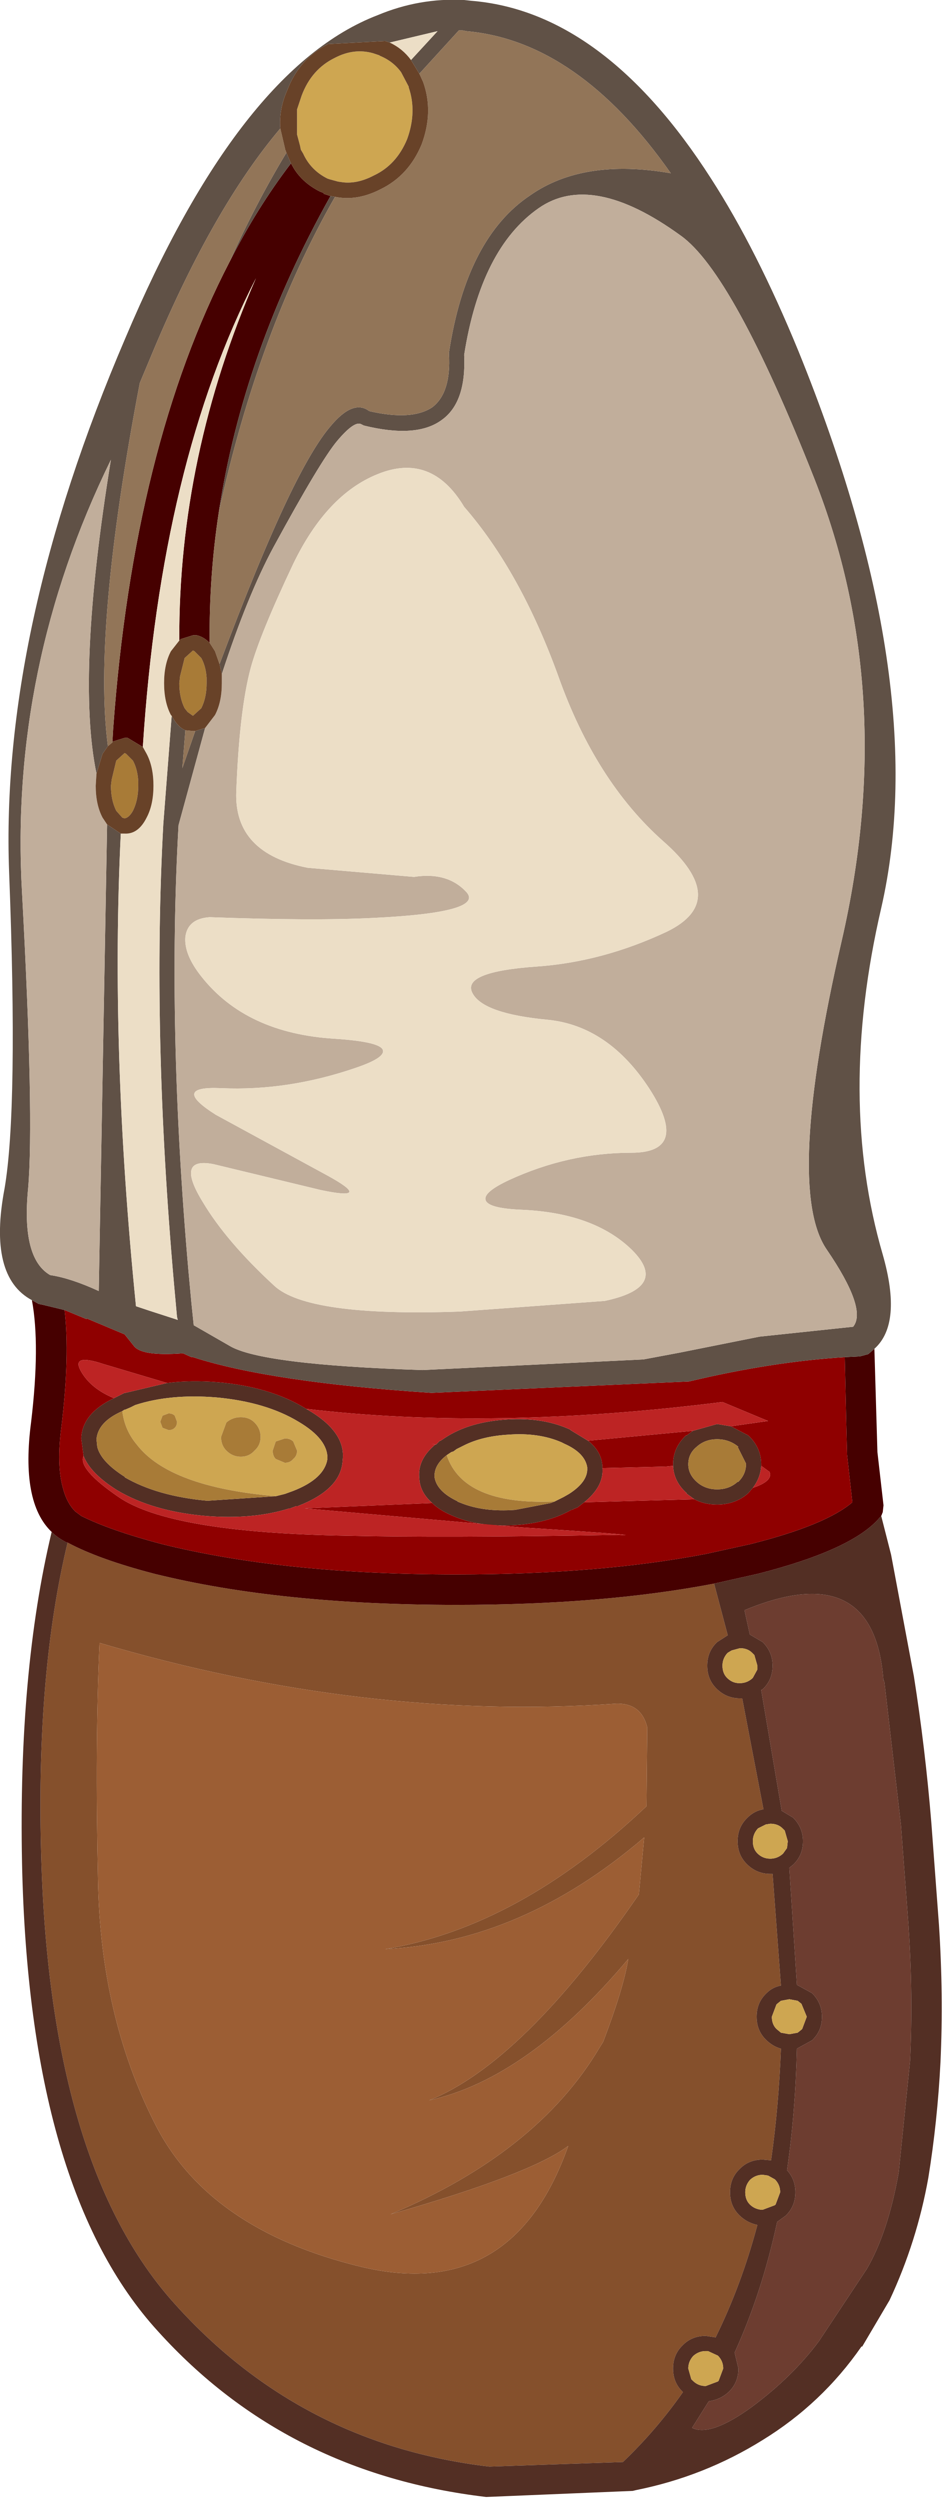 <?xml version="1.0" encoding="UTF-8" standalone="no"?>
<svg xmlns:ffdec="https://www.free-decompiler.com/flash" xmlns:xlink="http://www.w3.org/1999/xlink" ffdec:objectType="shape" height="164.5px" width="62.0px" xmlns="http://www.w3.org/2000/svg">
  <g transform="matrix(1.0, 0.0, 0.0, 1.0, 29.85, 132.75)">
    <path d="M17.15 -28.55 L18.05 -25.15 17.35 -24.7 17.3 -24.65 Q16.7 -24.05 16.7 -23.15 16.7 -22.25 17.3 -21.65 17.95 -21.0 18.85 -21.0 L19.0 -21.0 20.4 -13.7 Q19.8 -13.6 19.35 -13.15 L19.3 -13.1 Q18.7 -12.5 18.7 -11.6 18.7 -10.7 19.3 -10.1 19.95 -9.45 20.85 -9.45 L21.0 -9.45 21.55 -2.1 Q21.0 -2.0 20.6 -1.6 L20.55 -1.55 Q19.95 -0.95 19.95 -0.05 19.95 0.85 20.55 1.45 21.0 1.9 21.55 2.05 21.4 5.9 20.9 9.4 L20.35 9.35 Q19.45 9.35 18.85 9.95 L18.8 10.0 Q18.2 10.6 18.2 11.5 18.2 12.4 18.8 13.0 19.3 13.5 20.0 13.65 18.95 17.6 17.25 21.05 L16.6 20.95 Q15.7 20.95 15.1 21.55 L15.05 21.6 Q14.45 22.2 14.45 23.1 14.45 24.0 15.05 24.6 L15.1 24.65 Q13.35 27.15 11.15 29.25 L2.4 29.55 2.35 29.55 Q-10.0 28.1 -18.3 18.9 -26.65 9.7 -27.15 -11.05 -27.45 -22.75 -25.4 -31.25 -23.35 -30.15 -19.7 -29.2 -11.45 -27.15 0.2 -27.15 9.85 -27.15 17.15 -28.55 M12.75 -19.1 Q12.35 -20.7 10.7 -20.65 -5.85 -19.5 -23.3 -24.65 -23.6 -17.95 -23.4 -9.05 -23.25 -0.15 -19.7 6.9 -16.2 13.95 -6.1 16.4 3.9 18.8 7.55 8.45 5.1 10.3 -4.15 12.95 5.5 8.9 9.6 2.0 L9.85 1.6 Q11.2 -1.95 11.5 -3.85 4.9 4.0 -1.6 5.45 4.6 2.95 12.2 -8.1 L12.55 -11.85 Q4.5 -4.95 -4.5 -4.5 4.3 -5.95 12.7 -13.9 L12.75 -19.1" fill="#85502c" fill-rule="evenodd" stroke="none"/>
    <path d="M19.15 -26.8 Q27.7 -30.35 28.3 -22.15 L28.35 -22.15 29.45 -12.65 29.95 -6.0 29.95 -5.95 Q30.25 -1.5 30.05 2.85 L29.3 10.2 Q28.6 14.15 27.2 16.55 L24.05 21.3 Q22.3 23.65 19.6 25.65 16.9 27.6 15.7 27.0 L16.8 25.25 Q17.55 25.15 18.1 24.65 L18.15 24.6 Q18.75 24.0 18.75 23.1 L18.5 22.05 Q20.3 18.1 21.3 13.45 L21.85 13.05 21.9 13.0 Q22.5 12.4 22.5 11.5 22.5 10.65 21.95 10.05 22.5 6.25 22.6 2.05 L23.6 1.5 23.65 1.45 Q24.25 0.85 24.25 -0.05 24.25 -0.95 23.6 -1.6 L22.6 -2.15 22.1 -9.85 22.35 -10.05 22.4 -10.1 Q23.0 -10.7 23.0 -11.6 23.0 -12.5 22.35 -13.15 L21.6 -13.6 20.25 -21.55 20.35 -21.6 20.4 -21.65 Q21.0 -22.25 21.0 -23.15 21.0 -24.05 20.35 -24.7 L19.5 -25.2 19.15 -26.8" fill="#6d3d30" fill-rule="evenodd" stroke="none"/>
    <path d="M28.15 -33.0 L28.8 -30.45 30.3 -22.45 Q31.05 -17.7 31.45 -12.8 L31.95 -6.1 Q32.25 -1.5 32.05 2.95 31.85 6.85 31.25 10.55 30.5 14.75 28.7 18.6 L26.9 21.65 26.85 21.65 Q24.25 25.4 20.35 27.8 16.5 30.2 12.0 31.1 L11.8 31.15 2.15 31.55 Q-11.0 30.0 -19.45 20.65 -27.95 11.35 -28.4 -10.15 -28.65 -22.75 -26.45 -31.95 -26.05 -31.55 -25.45 -31.25 L-25.4 -31.25 Q-27.45 -22.75 -27.15 -11.05 -26.65 9.7 -18.3 18.9 -10.0 28.1 2.35 29.55 L2.4 29.55 11.15 29.25 Q13.35 27.15 15.1 24.65 L15.05 24.6 Q14.45 24.0 14.45 23.1 14.45 22.2 15.05 21.6 L15.1 21.55 Q15.7 20.95 16.6 20.95 L17.25 21.05 Q18.95 17.6 20.0 13.65 19.3 13.5 18.8 13.0 18.2 12.4 18.2 11.5 18.2 10.6 18.8 10.0 L18.85 9.95 Q19.45 9.35 20.35 9.35 L20.9 9.4 Q21.4 5.9 21.55 2.05 21.0 1.9 20.55 1.45 19.95 0.85 19.95 -0.05 19.95 -0.95 20.55 -1.55 L20.6 -1.6 Q21.0 -2.0 21.55 -2.1 L21.0 -9.45 20.85 -9.45 Q19.95 -9.45 19.3 -10.1 18.7 -10.7 18.7 -11.6 18.7 -12.5 19.3 -13.1 L19.35 -13.15 Q19.8 -13.6 20.4 -13.7 L19.0 -21.0 18.85 -21.0 Q17.95 -21.0 17.3 -21.65 16.7 -22.25 16.7 -23.15 16.7 -24.05 17.3 -24.65 L17.35 -24.7 18.05 -25.15 17.15 -28.55 20.05 -29.2 Q26.3 -30.8 28.05 -32.9 L28.15 -33.0 M19.7 -34.85 L19.4 -34.5 Q18.55 -33.75 17.35 -33.75 16.5 -33.75 15.85 -34.1 L15.3 -34.5 15.35 -34.5 Q14.5 -35.25 14.45 -36.3 L14.45 -36.4 Q14.45 -37.5 15.3 -38.3 L15.35 -38.3 15.75 -38.6 17.35 -39.05 18.25 -38.9 19.4 -38.3 Q20.25 -37.5 20.25 -36.4 L20.25 -36.3 Q20.2 -35.5 19.7 -34.85 M8.6 -33.9 L8.15 -33.55 8.0 -33.5 7.8 -33.4 7.75 -33.4 Q6.25 -32.55 4.1 -32.4 1.6 -32.25 -0.15 -33.05 -0.95 -33.4 -1.4 -33.85 -2.2 -34.55 -2.25 -35.45 -2.4 -36.7 -1.2 -37.7 L-1.15 -37.7 -0.9 -37.95 -0.85 -37.95 -0.55 -38.15 Q1.05 -39.2 3.55 -39.35 5.95 -39.5 7.75 -38.65 L7.7 -38.65 8.85 -37.95 Q9.75 -37.25 9.8 -36.25 L9.8 -36.15 Q9.9 -34.95 8.6 -33.9 M-24.35 -36.95 L-24.5 -38.1 Q-24.45 -39.75 -22.35 -40.75 L-22.05 -40.9 -21.65 -41.1 -21.6 -41.1 -18.85 -41.75 Q-17.3 -41.95 -15.5 -41.8 -12.05 -41.5 -9.7 -40.05 -7.05 -38.55 -7.3 -36.65 -7.4 -34.75 -10.25 -33.65 L-10.35 -33.65 -10.75 -33.5 -10.8 -33.5 Q-13.2 -32.75 -16.3 -33.0 -19.8 -33.3 -22.15 -34.7 -23.9 -35.8 -24.35 -36.95 M16.0 -37.55 Q15.45 -37.1 15.45 -36.4 15.45 -35.75 16.0 -35.25 16.55 -34.75 17.35 -34.75 18.15 -34.75 18.7 -35.25 L18.75 -35.25 Q19.25 -35.75 19.25 -36.4 L19.25 -36.45 18.7 -37.55 18.75 -37.55 Q18.15 -38.05 17.35 -38.05 16.55 -38.05 16.0 -37.55 M6.65 -33.95 L7.25 -34.25 7.6 -34.45 Q8.85 -35.25 8.8 -36.15 L8.8 -36.2 Q8.65 -37.15 7.3 -37.75 L7.1 -37.85 Q5.6 -38.5 3.6 -38.35 1.9 -38.25 0.7 -37.65 L0.2 -37.4 0.0 -37.25 -0.15 -37.2 -0.3 -37.1 -0.45 -37.0 Q-1.3 -36.35 -1.25 -35.55 -1.1 -34.6 0.3 -33.95 L0.25 -33.95 0.5 -33.85 Q2.0 -33.25 4.05 -33.4 L6.4 -33.85 6.65 -33.95 M19.15 -26.8 L19.5 -25.2 20.35 -24.7 Q21.0 -24.05 21.0 -23.15 21.0 -22.25 20.4 -21.65 L20.35 -21.6 20.25 -21.55 21.6 -13.6 22.35 -13.15 Q23.0 -12.5 23.0 -11.6 23.0 -10.7 22.4 -10.1 L22.35 -10.05 22.1 -9.85 22.6 -2.15 23.6 -1.6 Q24.25 -0.95 24.25 -0.05 24.25 0.85 23.65 1.45 L23.6 1.5 22.6 2.05 Q22.5 6.25 21.95 10.05 22.5 10.65 22.5 11.5 22.5 12.4 21.9 13.0 L21.85 13.05 21.3 13.45 Q20.3 18.1 18.5 22.05 L18.75 23.1 Q18.75 24.0 18.15 24.6 L18.1 24.65 Q17.55 25.15 16.8 25.25 L15.7 27.0 Q16.9 27.6 19.6 25.65 22.3 23.65 24.05 21.3 L27.2 16.55 Q28.6 14.15 29.3 10.2 L30.05 2.85 Q30.25 -1.5 29.95 -5.95 L29.95 -6.0 29.45 -12.65 28.35 -22.15 28.3 -22.15 Q27.7 -30.35 19.15 -26.8 M19.8 -23.85 L19.65 -24.0 Q19.35 -24.3 18.85 -24.3 L18.3 -24.15 18.05 -24.0 18.0 -23.95 Q17.7 -23.6 17.7 -23.15 17.7 -22.65 18.0 -22.35 18.35 -22.0 18.8 -22.0 L18.85 -22.0 Q19.3 -22.0 19.65 -22.3 L19.7 -22.35 20.0 -22.9 20.0 -23.15 19.8 -23.85 M17.4 22.25 L16.75 21.95 16.6 21.95 Q16.15 21.95 15.8 22.25 L15.75 22.3 Q15.45 22.65 15.45 23.1 L15.65 23.8 15.75 23.9 Q16.1 24.25 16.6 24.25 L17.4 23.95 17.45 23.9 17.75 23.1 Q17.75 22.6 17.4 22.25 M21.15 10.65 L20.7 10.4 20.35 10.35 Q19.9 10.35 19.55 10.65 L19.5 10.7 Q19.2 11.05 19.2 11.5 19.2 12.0 19.5 12.3 19.8 12.6 20.25 12.65 L20.35 12.65 21.15 12.35 21.2 12.3 21.5 11.5 Q21.5 11.0 21.15 10.65 M21.3 -0.9 L21.25 -0.85 20.95 -0.05 Q20.95 0.45 21.25 0.75 L21.55 1.0 22.1 1.1 22.65 1.0 22.9 0.8 22.95 0.75 23.25 -0.05 22.9 -0.9 22.65 -1.1 22.1 -1.2 21.55 -1.1 21.3 -0.9 M20.05 -12.45 L20.0 -12.4 Q19.7 -12.05 19.7 -11.6 19.7 -11.1 20.0 -10.8 20.35 -10.45 20.85 -10.45 21.3 -10.45 21.65 -10.75 L21.7 -10.8 21.95 -11.15 22.0 -11.6 21.8 -12.3 21.65 -12.45 Q21.35 -12.75 20.85 -12.75 L20.55 -12.7 20.05 -12.45 M-11.7 -34.3 L-11.1 -34.45 -10.55 -34.65 Q-8.5 -35.45 -8.3 -36.75 -8.25 -38.05 -10.2 -39.2 -12.35 -40.5 -15.6 -40.8 -18.65 -41.05 -20.95 -40.3 L-21.25 -40.15 -21.6 -40.0 -21.65 -40.0 -21.8 -39.9 Q-23.4 -39.2 -23.5 -38.05 L-23.45 -37.55 Q-23.2 -36.55 -21.6 -35.55 L-21.65 -35.55 Q-19.5 -34.3 -16.2 -34.0 L-11.7 -34.3" fill="#532f24" fill-rule="evenodd" stroke="none"/>
    <path d="M12.75 -19.1 L12.7 -13.9 Q4.3 -5.95 -4.5 -4.5 4.5 -4.95 12.55 -11.85 L12.2 -8.1 Q4.6 2.95 -1.6 5.45 4.9 4.0 11.5 -3.85 11.2 -1.95 9.85 1.6 L9.6 2.0 Q5.5 8.9 -4.15 12.95 5.1 10.3 7.55 8.45 3.9 18.8 -6.1 16.4 -16.2 13.95 -19.7 6.9 -23.25 -0.15 -23.4 -9.05 -23.6 -17.95 -23.3 -24.65 -5.85 -19.5 10.7 -20.65 12.35 -20.7 12.75 -19.1" fill="#9c5e34" fill-rule="evenodd" stroke="none"/>
    <path d="M-0.45 -37.0 L-0.3 -37.1 -0.15 -37.2 0.0 -37.25 0.2 -37.4 0.7 -37.65 Q1.9 -38.25 3.6 -38.35 5.6 -38.5 7.1 -37.85 L7.3 -37.75 Q8.65 -37.15 8.8 -36.2 L8.8 -36.15 Q8.85 -35.25 7.6 -34.45 L7.25 -34.25 6.65 -33.95 Q0.65 -33.7 -0.45 -37.0 M19.8 -23.85 L20.0 -23.15 20.0 -22.9 19.7 -22.35 19.65 -22.3 Q19.3 -22.0 18.85 -22.0 L18.8 -22.0 Q18.35 -22.0 18.0 -22.35 17.7 -22.65 17.7 -23.15 17.7 -23.6 18.0 -23.95 L18.05 -24.0 18.3 -24.15 18.85 -24.3 Q19.35 -24.3 19.65 -24.0 L19.8 -23.85 M20.05 -12.45 L20.55 -12.7 20.85 -12.75 Q21.35 -12.75 21.65 -12.45 L21.8 -12.3 22.0 -11.6 21.95 -11.15 21.7 -10.8 21.65 -10.75 Q21.3 -10.45 20.85 -10.45 20.35 -10.45 20.0 -10.8 19.7 -11.1 19.7 -11.6 19.7 -12.05 20.0 -12.4 L20.05 -12.45 M21.3 -0.9 L21.55 -1.1 22.1 -1.2 22.65 -1.1 22.9 -0.9 23.25 -0.05 22.95 0.75 22.9 0.8 22.65 1.0 22.1 1.1 21.55 1.0 21.25 0.75 Q20.95 0.45 20.95 -0.05 L21.25 -0.85 21.3 -0.9 M21.15 10.65 Q21.5 11.0 21.5 11.5 L21.2 12.3 21.15 12.35 20.35 12.65 20.25 12.65 Q19.8 12.6 19.5 12.3 19.2 12.0 19.2 11.5 19.2 11.05 19.5 10.7 L19.55 10.65 Q19.9 10.35 20.35 10.35 L20.7 10.4 21.15 10.65 M17.4 22.25 Q17.75 22.6 17.75 23.1 L17.45 23.9 17.4 23.95 16.6 24.25 Q16.1 24.25 15.75 23.9 L15.65 23.8 15.45 23.1 Q15.45 22.65 15.75 22.3 L15.8 22.25 Q16.15 21.95 16.6 21.95 L16.75 21.95 17.4 22.25 M-10.3 -125.55 L-10.0 -126.45 Q-9.35 -128.2 -7.8 -128.95 -6.55 -129.6 -5.3 -129.25 L-4.85 -129.1 -4.9 -129.1 Q-4.0 -128.75 -3.45 -128.0 L-2.95 -127.05 -2.95 -127.0 Q-2.4 -125.4 -3.05 -123.6 -3.75 -121.9 -5.25 -121.2 -6.3 -120.65 -7.25 -120.75 L-7.6 -120.8 -8.15 -120.95 -8.3 -121.0 Q-9.4 -121.55 -9.9 -122.65 L-10.05 -122.9 -10.1 -123.15 -10.3 -123.9 -10.3 -125.55 M-13.1 -37.3 Q-12.7 -37.65 -12.7 -38.2 -12.7 -38.75 -13.1 -39.15 -13.45 -39.5 -14.0 -39.5 -14.55 -39.5 -14.95 -39.15 L-15.3 -38.2 Q-15.3 -37.65 -14.95 -37.3 -14.55 -36.9 -14.0 -36.9 -13.45 -36.9 -13.1 -37.3 M-10.3 -37.3 L-10.55 -37.9 Q-10.75 -38.1 -11.1 -38.1 L-11.7 -37.9 -11.9 -37.3 Q-11.9 -36.95 -11.7 -36.75 L-11.1 -36.5 Q-10.75 -36.5 -10.55 -36.75 -10.3 -36.95 -10.3 -37.3 M-18.75 -38.65 Q-18.5 -38.65 -18.35 -38.8 -18.2 -38.95 -18.2 -39.2 L-18.35 -39.6 Q-18.5 -39.75 -18.75 -39.75 L-19.15 -39.6 -19.3 -39.2 -19.15 -38.8 -18.75 -38.65 M-21.8 -39.9 L-21.65 -40.0 -21.6 -40.0 -21.25 -40.15 -20.95 -40.3 Q-18.65 -41.05 -15.6 -40.8 -12.35 -40.5 -10.2 -39.2 -8.25 -38.05 -8.3 -36.75 -8.5 -35.45 -10.55 -34.65 L-11.1 -34.45 -11.7 -34.3 Q-18.7 -34.9 -20.85 -37.7 -21.65 -38.65 -21.8 -39.9" fill="#cea651" fill-rule="evenodd" stroke="none"/>
    <path d="M-27.75 -47.2 L-27.3 -46.95 -27.05 -46.9 -25.6 -46.55 Q-25.25 -43.55 -25.8 -38.95 -26.15 -36.35 -25.7 -34.8 -25.45 -33.85 -24.9 -33.3 L-24.5 -33.0 Q-22.6 -32.05 -19.2 -31.15 -11.15 -29.15 0.2 -29.15 9.55 -29.15 16.6 -30.5 L19.55 -31.15 Q24.5 -32.4 26.25 -33.9 L25.9 -37.05 25.9 -37.1 25.85 -39.05 25.75 -43.45 26.75 -43.5 27.3 -43.65 27.7 -44.0 27.9 -37.2 28.3 -33.7 28.25 -33.25 28.15 -33.0 28.05 -32.9 Q26.3 -30.8 20.05 -29.2 L17.15 -28.55 Q9.85 -27.15 0.2 -27.15 -11.45 -27.15 -19.7 -29.2 -23.35 -30.15 -25.4 -31.25 L-25.45 -31.25 Q-26.05 -31.55 -26.45 -31.95 -28.5 -33.9 -27.8 -39.2 -27.2 -44.25 -27.75 -47.2 M-15.45 -99.05 Q-16.1 -94.8 -16.05 -90.45 -16.45 -90.85 -16.9 -90.95 L-17.15 -90.95 -17.95 -90.7 -18.05 -90.6 Q-18.1 -102.75 -13.0 -114.45 -19.25 -102.3 -20.45 -83.6 L-21.45 -84.2 -21.65 -84.2 -22.45 -83.95 -22.4 -84.8 Q-21.05 -103.35 -14.75 -115.5 -12.95 -119.05 -10.7 -122.0 L-10.5 -121.65 Q-9.9 -120.7 -8.8 -120.15 L-8.55 -120.05 -8.55 -120.0 -8.1 -119.85 Q-13.85 -109.6 -15.45 -99.05" fill="#460000" fill-rule="evenodd" stroke="none"/>
    <path d="M-25.6 -46.55 L-24.15 -45.95 -24.15 -46.0 -21.65 -44.95 -21.05 -44.2 Q-20.55 -43.5 -17.85 -43.7 L-17.8 -43.7 -17.25 -43.45 -17.15 -43.45 Q-12.05 -41.8 -1.45 -41.1 L15.5 -41.85 Q20.95 -43.15 25.75 -43.45 L25.85 -39.05 25.9 -37.1 25.9 -37.05 26.25 -33.9 Q24.5 -32.4 19.55 -31.15 L16.6 -30.5 Q9.55 -29.15 0.2 -29.15 -11.15 -29.15 -19.2 -31.15 -22.6 -32.05 -24.5 -33.0 L-24.9 -33.3 Q-25.45 -33.85 -25.7 -34.8 -26.15 -36.35 -25.8 -38.95 -25.25 -43.55 -25.6 -46.55 M19.7 -34.85 Q21.05 -35.3 20.8 -35.9 L20.25 -36.3 20.25 -36.4 Q20.25 -37.5 19.4 -38.3 L18.25 -38.9 20.7 -39.25 17.7 -40.5 Q2.55 -38.6 -9.7 -40.05 -12.05 -41.5 -15.5 -41.8 -17.3 -41.95 -18.85 -41.75 L-23.05 -43.0 Q-25.3 -43.75 -24.45 -42.4 -23.8 -41.35 -22.35 -40.75 -24.45 -39.75 -24.5 -38.1 L-24.35 -36.95 Q-24.75 -36.1 -22.05 -34.25 -18.65 -31.9 -7.0 -31.7 -0.65 -31.55 10.45 -31.75 13.75 -31.65 4.45 -32.25 L-9.8 -33.5 -1.4 -33.85 Q-0.95 -33.4 -0.15 -33.05 1.6 -32.25 4.1 -32.4 6.25 -32.55 7.75 -33.4 L7.8 -33.4 8.0 -33.5 8.15 -33.55 8.6 -33.9 15.85 -34.1 Q16.5 -33.75 17.35 -33.75 18.55 -33.75 19.4 -34.5 L19.7 -34.85 M15.75 -38.6 L15.35 -38.3 15.3 -38.3 Q14.45 -37.5 14.45 -36.4 L14.45 -36.3 13.95 -36.25 9.8 -36.15 9.8 -36.25 Q9.75 -37.25 8.85 -37.95 L15.75 -38.6 M-1.2 -37.7 L-1.45 -37.75 -1.15 -37.7 -1.2 -37.7" fill="#8f0000" fill-rule="evenodd" stroke="none"/>
    <path d="M20.25 -36.3 L20.8 -35.9 Q21.05 -35.3 19.7 -34.85 20.2 -35.5 20.25 -36.3 M15.85 -34.1 L8.6 -33.9 Q9.9 -34.95 9.8 -36.15 L13.95 -36.25 14.45 -36.3 Q14.5 -35.25 15.35 -34.5 L15.3 -34.5 15.85 -34.1 M-1.4 -33.85 L-9.8 -33.5 4.45 -32.25 Q13.75 -31.65 10.45 -31.75 -0.65 -31.55 -7.0 -31.7 -18.65 -31.9 -22.05 -34.25 -24.75 -36.1 -24.35 -36.95 -23.9 -35.8 -22.15 -34.7 -19.8 -33.3 -16.3 -33.0 -13.2 -32.75 -10.8 -33.5 L-10.75 -33.5 -10.35 -33.65 -10.25 -33.65 Q-7.4 -34.75 -7.3 -36.65 -7.05 -38.55 -9.7 -40.05 2.55 -38.6 17.7 -40.5 L20.7 -39.25 18.25 -38.9 17.35 -39.05 15.75 -38.6 8.85 -37.95 7.7 -38.65 7.75 -38.65 Q5.95 -39.5 3.55 -39.35 1.05 -39.2 -0.55 -38.15 L-0.85 -37.95 -0.9 -37.95 -1.15 -37.7 -1.45 -37.75 -1.2 -37.7 Q-2.4 -36.7 -2.25 -35.45 -2.2 -34.55 -1.4 -33.85 M-22.35 -40.75 Q-23.8 -41.35 -24.45 -42.4 -25.3 -43.75 -23.05 -43.0 L-18.85 -41.75 -21.6 -41.1 -21.65 -41.1 -22.05 -40.9 -22.35 -40.75" fill="#bd2424" fill-rule="evenodd" stroke="none"/>
    <path d="M16.0 -37.55 Q16.55 -38.05 17.35 -38.05 18.15 -38.05 18.75 -37.55 L18.7 -37.55 19.25 -36.45 19.25 -36.4 Q19.25 -35.75 18.75 -35.25 L18.7 -35.25 Q18.15 -34.75 17.35 -34.75 16.55 -34.75 16.0 -35.25 15.45 -35.75 15.45 -36.4 15.45 -37.1 16.0 -37.55 M6.65 -33.95 L6.4 -33.85 4.05 -33.4 Q2.0 -33.25 0.5 -33.85 L0.25 -33.95 0.3 -33.95 Q-1.1 -34.6 -1.25 -35.55 -1.3 -36.35 -0.45 -37.0 0.65 -33.7 6.65 -33.95 M-17.05 -89.9 L-16.6 -89.45 Q-16.3 -88.9 -16.25 -88.15 L-16.25 -87.8 Q-16.25 -86.85 -16.6 -86.15 L-17.15 -85.65 -17.5 -85.9 -17.7 -86.15 Q-18.05 -86.85 -18.05 -87.8 L-18.0 -88.25 -17.7 -89.45 -17.15 -89.95 -17.05 -89.9 M-22.2 -82.7 L-21.65 -83.2 -21.55 -83.15 -21.1 -82.7 Q-20.8 -82.15 -20.75 -81.35 L-20.75 -81.05 Q-20.75 -80.1 -21.1 -79.4 -21.35 -78.95 -21.65 -78.9 L-21.8 -78.95 -22.2 -79.4 Q-22.55 -80.1 -22.55 -81.05 L-22.5 -81.45 -22.2 -82.7 M-18.75 -38.65 L-19.15 -38.8 -19.3 -39.2 -19.15 -39.6 -18.75 -39.75 Q-18.5 -39.75 -18.35 -39.6 L-18.2 -39.2 Q-18.2 -38.95 -18.35 -38.8 -18.5 -38.65 -18.75 -38.65 M-10.3 -37.3 Q-10.3 -36.95 -10.55 -36.75 -10.75 -36.5 -11.1 -36.5 L-11.7 -36.75 Q-11.9 -36.95 -11.9 -37.3 L-11.7 -37.9 -11.1 -38.1 Q-10.75 -38.1 -10.55 -37.9 L-10.3 -37.3 M-13.1 -37.3 Q-13.45 -36.9 -14.0 -36.9 -14.55 -36.9 -14.95 -37.3 -15.3 -37.65 -15.3 -38.2 L-14.95 -39.15 Q-14.55 -39.5 -14.0 -39.5 -13.45 -39.5 -13.1 -39.15 -12.7 -38.75 -12.7 -38.2 -12.7 -37.65 -13.1 -37.3 M-11.7 -34.3 L-16.2 -34.0 Q-19.5 -34.3 -21.65 -35.55 L-21.6 -35.55 Q-23.2 -36.55 -23.45 -37.55 L-23.5 -38.05 Q-23.4 -39.2 -21.8 -39.9 -21.65 -38.65 -20.85 -37.7 -18.7 -34.9 -11.7 -34.3" fill="#a87b37" fill-rule="evenodd" stroke="none"/>
    <path d="M-27.75 -47.2 Q-30.65 -48.75 -29.55 -54.55 -28.65 -59.8 -29.25 -75.35 -29.85 -91.25 -21.6 -110.5 -14.1 -128.25 -5.0 -131.75 -2.25 -132.9 0.65 -132.75 L0.7 -132.75 1.15 -132.7 Q9.9 -132.0 16.95 -121.0 19.95 -116.35 22.7 -109.65 31.55 -87.85 28.15 -73.0 25.25 -60.5 28.25 -50.2 29.55 -45.65 27.7 -44.0 L27.3 -43.65 26.75 -43.5 25.75 -43.45 Q20.95 -43.15 15.5 -41.85 L-1.45 -41.1 Q-12.05 -41.8 -17.15 -43.45 L-17.25 -43.45 -17.8 -43.7 -17.85 -43.7 Q-20.55 -43.5 -21.05 -44.2 L-21.65 -44.95 -24.15 -46.0 -24.15 -45.95 -25.6 -46.55 -27.05 -46.9 -27.3 -46.95 -27.75 -47.2 M-15.4 -89.05 Q-12.85 -95.85 -10.95 -99.85 -9.3 -103.3 -8.1 -104.7 -6.6 -106.5 -5.55 -105.7 -2.75 -105.05 -1.4 -105.95 -0.15 -106.9 -0.3 -109.45 L-0.3 -109.55 Q0.85 -117.1 5.05 -119.9 8.55 -122.35 14.3 -121.35 8.2 -130.05 0.85 -130.7 L0.6 -130.75 0.35 -130.75 -2.25 -127.9 -2.8 -128.8 -1.05 -130.7 -4.2 -129.95 -4.5 -130.05 -8.25 -129.85 Q-10.15 -128.9 -10.95 -126.8 -11.5 -125.55 -11.4 -124.3 -15.8 -119.1 -19.75 -109.7 L-20.65 -107.55 Q-23.75 -91.3 -22.75 -83.65 L-23.1 -83.15 -23.5 -81.85 Q-24.85 -88.35 -22.55 -102.5 -29.25 -88.8 -28.4 -74.0 -27.6 -59.2 -28.0 -54.55 -28.45 -49.95 -26.55 -48.85 -25.2 -48.65 -23.35 -47.8 L-22.8 -78.5 -21.9 -77.9 Q-22.6 -63.7 -20.9 -46.8 L-20.0 -46.5 -18.3 -45.95 -18.15 -45.9 -18.2 -46.1 -18.4 -48.3 Q-19.85 -64.8 -19.1 -78.55 L-18.55 -85.65 Q-18.15 -84.9 -17.65 -84.7 L-17.85 -82.2 -17.0 -84.65 -16.35 -84.85 -18.1 -78.45 Q-18.85 -65.15 -17.45 -49.15 L-17.25 -47.0 -17.1 -45.55 -14.75 -44.2 Q-12.7 -42.95 -2.05 -42.6 L12.5 -43.3 14.9 -43.75 20.15 -44.8 26.3 -45.45 Q27.25 -46.6 24.55 -50.55 21.8 -54.6 25.55 -70.85 29.3 -87.15 23.75 -101.25 18.4 -114.8 14.95 -117.25 9.1 -121.5 5.6 -119.05 1.8 -116.4 0.7 -109.4 0.85 -106.25 -0.8 -105.1 -2.45 -103.9 -5.9 -104.75 L-6.1 -104.85 Q-6.55 -105.05 -7.65 -103.75 -8.75 -102.45 -11.85 -96.75 -13.55 -93.6 -15.25 -88.4 L-15.4 -89.05 M-7.8 -119.8 Q-12.85 -110.95 -15.45 -99.05 -13.85 -109.6 -8.1 -119.85 L-7.8 -119.8 M-14.75 -115.5 Q-13.05 -119.3 -11.0 -122.7 L-10.7 -122.0 Q-12.95 -119.05 -14.75 -115.5 M-22.45 -83.95 L-22.45 -83.9 -22.4 -84.8 -22.45 -83.95" fill="#605146" fill-rule="evenodd" stroke="none"/>
    <path d="M-2.25 -127.9 L0.35 -130.75 0.6 -130.75 0.85 -130.7 Q8.2 -130.05 14.3 -121.35 8.55 -122.35 5.05 -119.9 0.85 -117.1 -0.3 -109.55 L-0.3 -109.45 Q-0.15 -106.9 -1.4 -105.95 -2.75 -105.05 -5.55 -105.7 -6.6 -106.5 -8.1 -104.7 -9.3 -103.3 -10.95 -99.85 -12.85 -95.85 -15.4 -89.05 L-15.7 -89.9 -16.05 -90.45 Q-16.1 -94.8 -15.45 -99.05 -12.85 -110.95 -7.8 -119.8 -6.35 -119.5 -4.8 -120.3 -2.95 -121.2 -2.1 -123.25 -1.3 -125.4 -2.0 -127.35 L-2.25 -127.9 M-17.0 -84.65 L-17.85 -82.2 -17.65 -84.7 -17.15 -84.65 -17.0 -84.65 M-22.75 -83.65 Q-23.75 -91.3 -20.65 -107.55 L-19.75 -109.7 Q-15.8 -119.1 -11.4 -124.3 L-11.05 -122.8 -11.05 -122.85 -11.0 -122.7 Q-13.05 -119.3 -14.75 -115.5 -21.05 -103.35 -22.4 -84.8 L-22.45 -83.9 -22.75 -83.65" fill="#927558" fill-rule="evenodd" stroke="none"/>
    <path d="M-15.25 -88.4 Q-13.55 -93.6 -11.85 -96.75 -8.75 -102.45 -7.65 -103.75 -6.55 -105.05 -6.1 -104.85 L-5.9 -104.75 Q-2.45 -103.9 -0.8 -105.1 0.85 -106.25 0.7 -109.4 1.8 -116.4 5.6 -119.05 9.1 -121.5 14.95 -117.25 18.4 -114.8 23.75 -101.25 29.3 -87.15 25.55 -70.85 21.8 -54.6 24.55 -50.55 27.25 -46.6 26.3 -45.45 L20.15 -44.8 14.9 -43.75 12.5 -43.3 -2.05 -42.6 Q-12.7 -42.95 -14.75 -44.2 L-17.1 -45.55 -17.25 -47.0 -17.45 -49.15 Q-18.85 -65.15 -18.1 -78.45 L-16.35 -84.85 -15.7 -85.7 Q-15.25 -86.55 -15.25 -87.8 L-15.25 -88.4 M-22.8 -78.5 L-23.35 -47.8 Q-25.2 -48.65 -26.55 -48.85 -28.45 -49.95 -28.0 -54.55 -27.6 -59.2 -28.4 -74.0 -29.25 -88.8 -22.55 -102.5 -24.85 -88.35 -23.5 -81.85 L-23.55 -81.05 Q-23.55 -79.8 -23.1 -78.95 L-22.8 -78.5 M13.8 -77.4 Q9.35 -81.35 6.9 -88.25 4.4 -95.15 0.7 -99.4 -1.45 -103.0 -5.0 -101.55 -8.35 -100.2 -10.55 -95.65 -12.75 -91.0 -13.35 -88.8 -14.1 -86.0 -14.3 -80.65 -14.45 -76.6 -9.6 -75.65 L-2.6 -75.05 Q-0.4 -75.4 0.85 -74.05 2.05 -72.7 -5.3 -72.35 -9.25 -72.15 -16.05 -72.4 -17.5 -72.3 -17.65 -71.1 -17.75 -69.95 -16.6 -68.5 -13.65 -64.75 -7.8 -64.4 -4.8 -64.2 -4.65 -63.65 -4.5 -63.15 -6.4 -62.5 -10.9 -60.95 -15.3 -61.15 -18.65 -61.3 -15.65 -59.4 L-8.3 -55.4 Q-5.2 -53.7 -8.75 -54.45 L-15.8 -56.15 Q-18.35 -56.65 -16.5 -53.65 -14.95 -51.05 -11.8 -48.15 -9.6 -46.1 0.4 -46.45 L9.95 -47.15 Q14.2 -48.05 11.75 -50.5 9.25 -52.95 4.45 -53.15 2.15 -53.25 2.1 -53.85 2.05 -54.35 3.65 -55.1 7.55 -56.9 11.7 -56.9 15.6 -56.9 12.9 -61.1 10.2 -65.25 6.2 -65.65 1.95 -66.05 1.25 -67.4 0.5 -68.8 5.45 -69.15 9.8 -69.45 14.05 -71.45 18.25 -73.5 13.8 -77.4" fill="#c1ae9b" fill-rule="evenodd" stroke="none"/>
    <path d="M-18.55 -85.65 L-19.1 -78.55 Q-19.85 -64.8 -18.4 -48.3 L-18.2 -46.1 -18.15 -45.9 -18.3 -45.95 -20.0 -46.5 -20.9 -46.8 Q-22.6 -63.7 -21.9 -77.9 L-21.65 -77.9 Q-20.75 -77.85 -20.2 -78.95 -19.75 -79.8 -19.75 -81.05 -19.75 -82.3 -20.2 -83.15 L-20.45 -83.6 Q-19.25 -102.3 -13.0 -114.45 -18.1 -102.75 -18.05 -90.6 L-18.6 -89.9 Q-19.05 -89.05 -19.05 -87.8 -19.05 -86.55 -18.6 -85.7 L-18.55 -85.65 M-4.2 -129.95 L-1.05 -130.7 -2.8 -128.8 Q-3.35 -129.55 -4.2 -129.95 M13.8 -77.4 Q18.25 -73.5 14.05 -71.45 9.8 -69.45 5.45 -69.15 0.5 -68.8 1.25 -67.4 1.95 -66.05 6.2 -65.65 10.2 -65.25 12.9 -61.1 15.6 -56.9 11.7 -56.9 7.55 -56.9 3.65 -55.1 2.05 -54.35 2.1 -53.85 2.15 -53.25 4.45 -53.15 9.25 -52.95 11.75 -50.5 14.2 -48.05 9.95 -47.15 L0.4 -46.45 Q-9.6 -46.1 -11.8 -48.15 -14.95 -51.05 -16.5 -53.65 -18.35 -56.65 -15.8 -56.15 L-8.75 -54.45 Q-5.2 -53.7 -8.3 -55.4 L-15.65 -59.4 Q-18.65 -61.3 -15.3 -61.15 -10.9 -60.95 -6.4 -62.5 -4.5 -63.15 -4.65 -63.65 -4.8 -64.2 -7.8 -64.4 -13.65 -64.75 -16.6 -68.5 -17.75 -69.95 -17.65 -71.1 -17.5 -72.3 -16.05 -72.4 -9.25 -72.15 -5.3 -72.35 2.05 -72.7 0.85 -74.05 -0.4 -75.4 -2.6 -75.05 L-9.6 -75.65 Q-14.45 -76.6 -14.3 -80.65 -14.1 -86.0 -13.35 -88.8 -12.75 -91.0 -10.55 -95.65 -8.35 -100.2 -5.0 -101.55 -1.45 -103.0 0.7 -99.4 4.4 -95.15 6.9 -88.25 9.35 -81.35 13.8 -77.4" fill="#ecdec6" fill-rule="evenodd" stroke="none"/>
    <path d="M-15.4 -89.05 L-15.25 -88.4 -15.25 -87.8 Q-15.25 -86.55 -15.7 -85.7 L-16.35 -84.85 -17.0 -84.65 -17.15 -84.65 -17.65 -84.7 Q-18.15 -84.9 -18.55 -85.65 L-18.6 -85.7 Q-19.05 -86.55 -19.05 -87.8 -19.05 -89.05 -18.6 -89.9 L-18.05 -90.6 -17.95 -90.7 -17.15 -90.95 -16.9 -90.95 Q-16.45 -90.85 -16.05 -90.45 L-15.7 -89.9 -15.4 -89.05 M-21.9 -77.9 L-22.8 -78.5 -23.1 -78.95 Q-23.55 -79.8 -23.55 -81.05 L-23.5 -81.85 -23.1 -83.15 -22.75 -83.65 -22.45 -83.9 -22.45 -83.95 -21.65 -84.2 -21.45 -84.2 -20.45 -83.6 -20.2 -83.15 Q-19.75 -82.3 -19.75 -81.05 -19.75 -79.8 -20.2 -78.95 -20.75 -77.85 -21.65 -77.9 L-21.9 -77.9 M-11.4 -124.3 Q-11.5 -125.55 -10.95 -126.8 -10.15 -128.9 -8.25 -129.85 L-4.5 -130.05 -4.2 -129.95 Q-3.35 -129.55 -2.8 -128.8 L-2.25 -127.9 -2.0 -127.35 Q-1.3 -125.4 -2.1 -123.25 -2.95 -121.2 -4.8 -120.3 -6.35 -119.5 -7.8 -119.8 L-8.1 -119.85 -8.55 -120.0 -8.55 -120.05 -8.8 -120.15 Q-9.9 -120.7 -10.5 -121.65 L-10.7 -122.0 -11.0 -122.7 -11.05 -122.85 -11.05 -122.8 -11.4 -124.3 M-10.3 -125.55 L-10.3 -123.9 -10.1 -123.15 -10.05 -122.9 -9.9 -122.65 Q-9.4 -121.55 -8.3 -121.0 L-8.15 -120.95 -7.6 -120.8 -7.25 -120.75 Q-6.3 -120.65 -5.25 -121.2 -3.75 -121.9 -3.05 -123.6 -2.4 -125.4 -2.95 -127.0 L-2.95 -127.05 -3.45 -128.0 Q-4.0 -128.75 -4.9 -129.1 L-4.85 -129.1 -5.3 -129.25 Q-6.55 -129.6 -7.8 -128.95 -9.35 -128.2 -10.0 -126.45 L-10.3 -125.55 M-17.05 -89.9 L-17.15 -89.95 -17.7 -89.45 -18.0 -88.25 -18.05 -87.8 Q-18.05 -86.85 -17.7 -86.15 L-17.5 -85.9 -17.15 -85.65 -16.6 -86.15 Q-16.25 -86.85 -16.25 -87.8 L-16.25 -88.15 Q-16.3 -88.9 -16.6 -89.45 L-17.05 -89.9 M-22.2 -82.7 L-22.5 -81.45 -22.55 -81.05 Q-22.55 -80.1 -22.2 -79.4 L-21.8 -78.95 -21.65 -78.9 Q-21.35 -78.95 -21.1 -79.4 -20.75 -80.1 -20.75 -81.05 L-20.75 -81.35 Q-20.8 -82.15 -21.1 -82.7 L-21.55 -83.15 -21.65 -83.2 -22.2 -82.7" fill="#684228" fill-rule="evenodd" stroke="none"/>
  </g>
</svg>
